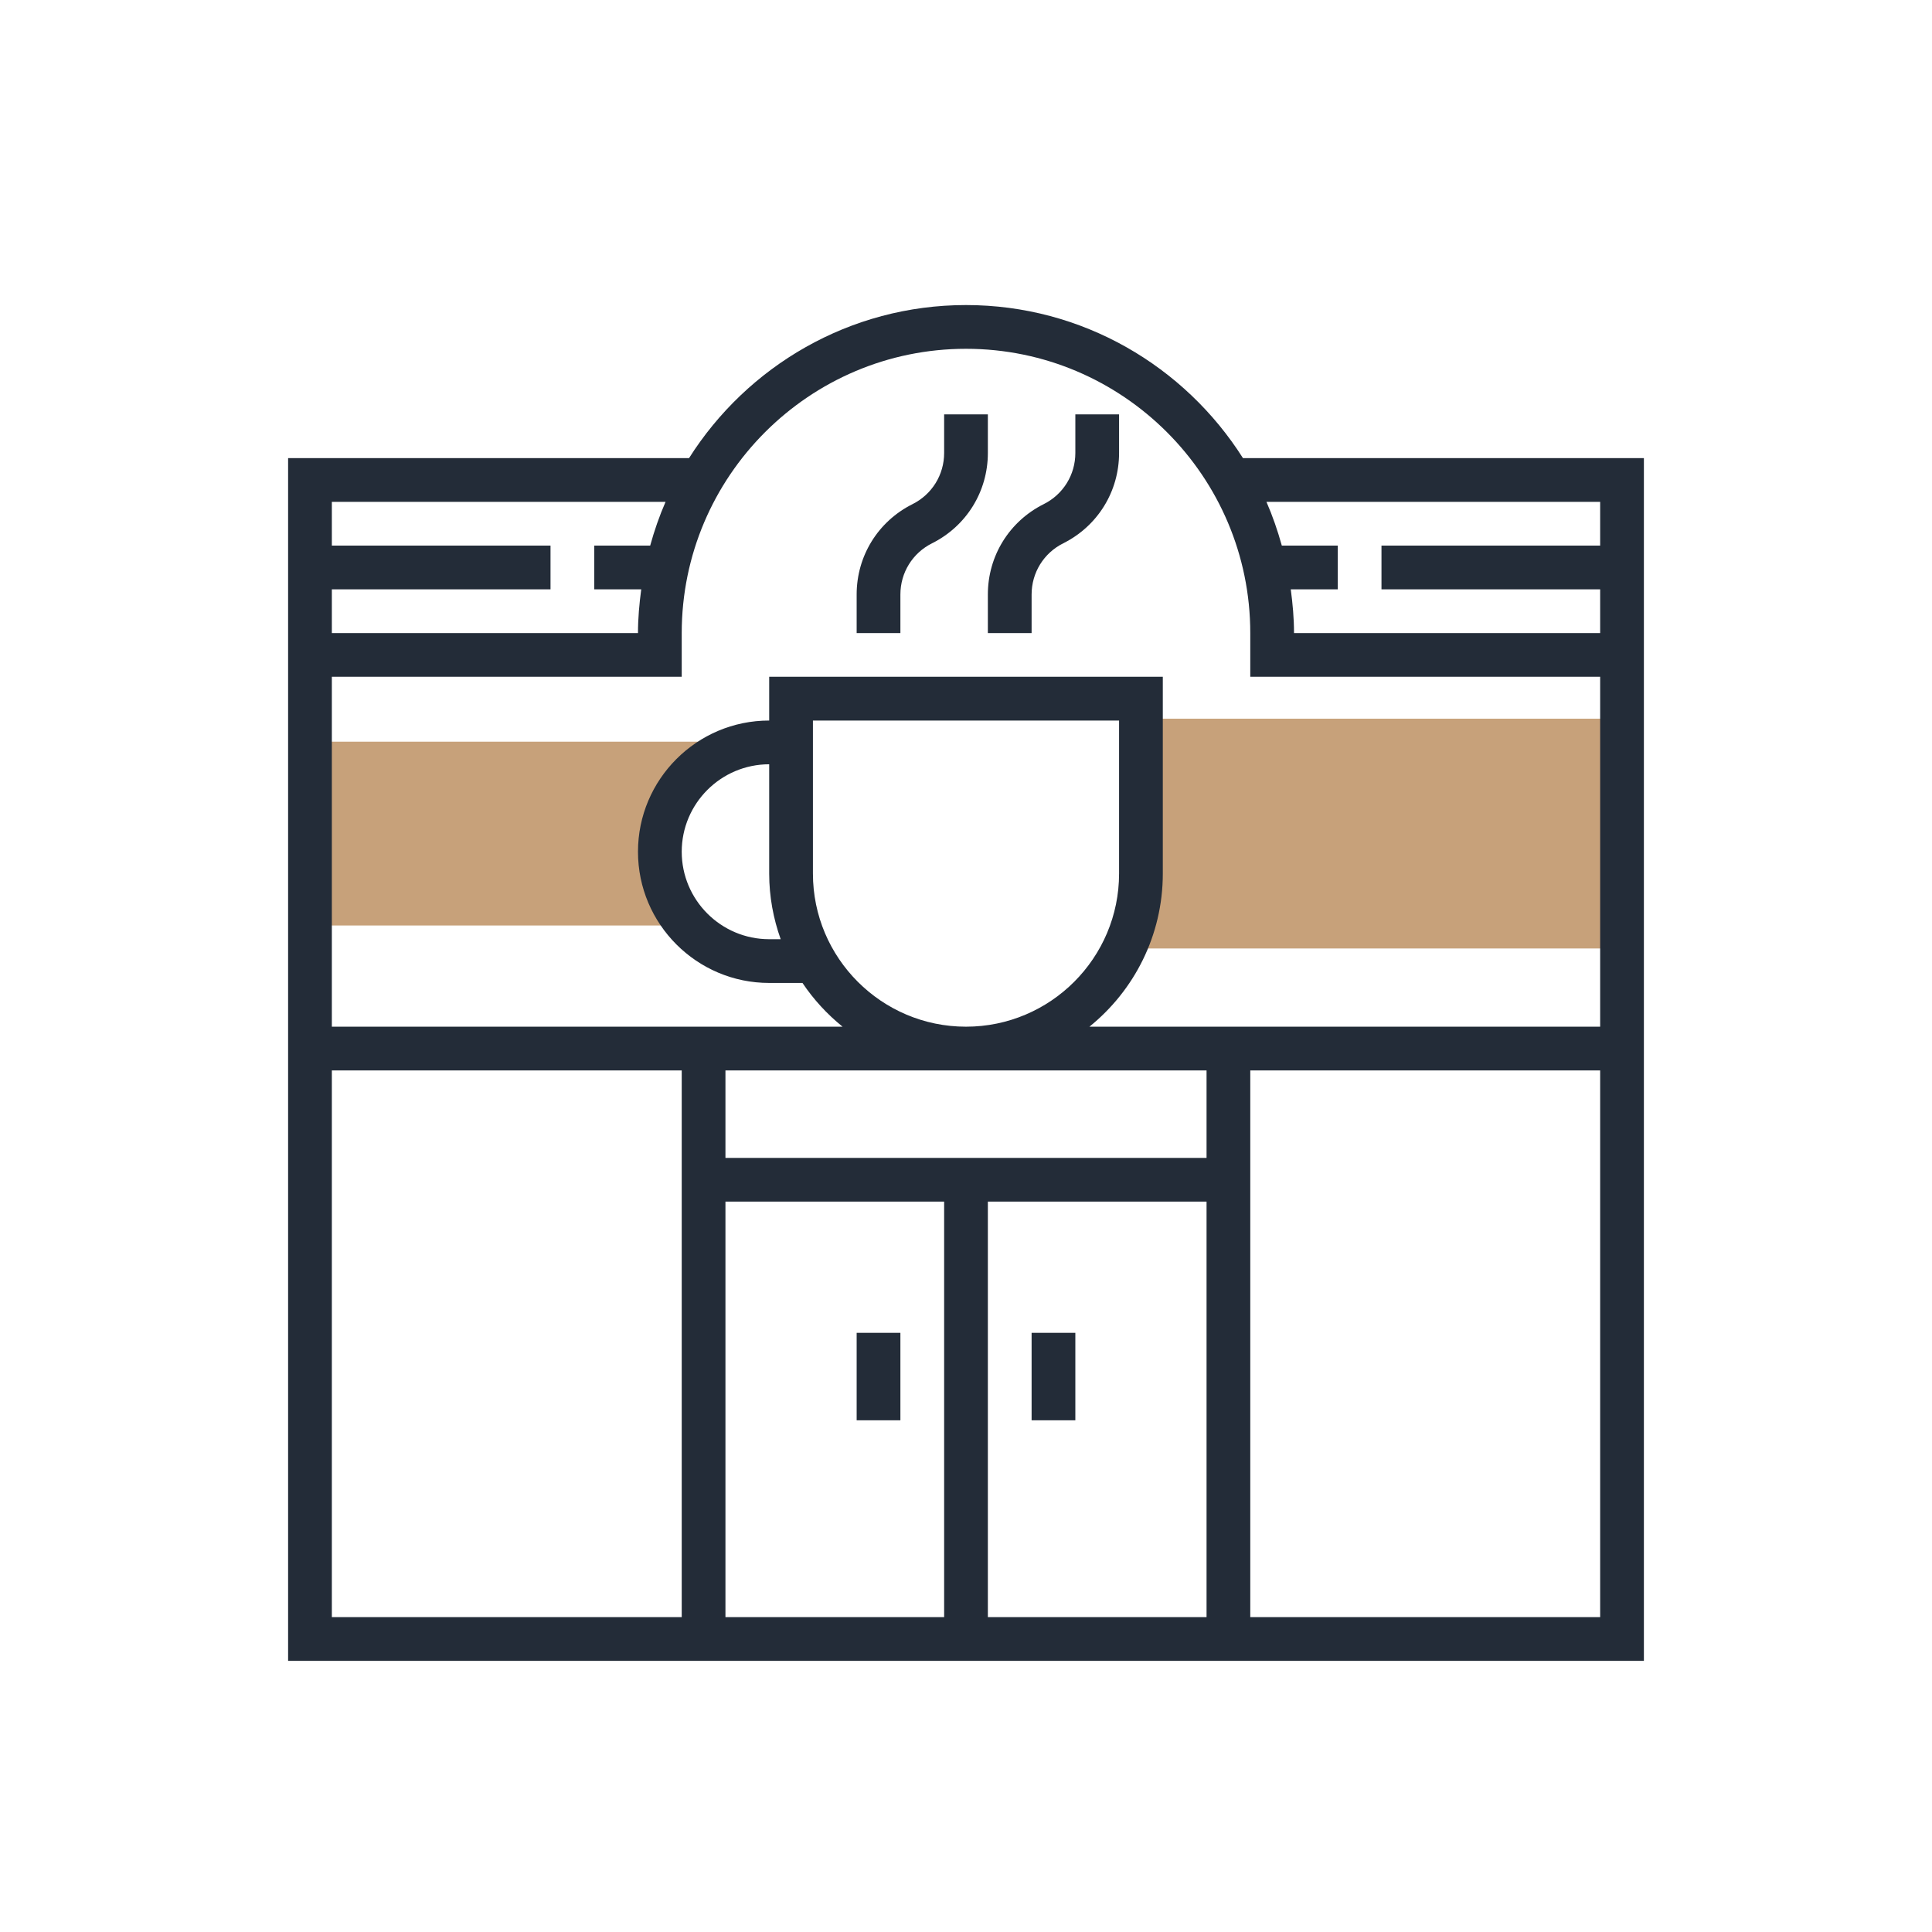 <svg width="114" height="114" viewBox="0 0 114 114" fill="none" xmlns="http://www.w3.org/2000/svg">
<path d="M38.966 50.542C38.966 46.799 41.85 43.763 45.407 43.763H18.356V54.61H40.254L40.267 54.589C39.461 53.456 38.966 52.066 38.966 50.542Z" fill="#C7A17A"/>
<rect x="67.305" y="42.407" width="28.339" height="13.559" fill="#C7A17A"/>
<path fill-rule="evenodd" clip-rule="evenodd" d="M73.343 27.032C69.908 21.614 63.875 18 57 18C50.125 18 44.09 21.614 40.657 27.032H17V37.355V63.161V98H40.226H73.774H97V63.161V37.355V27.032H73.343ZM57 20.581C66.249 20.581 73.774 28.106 73.774 37.355V39.935H94.419V60.581H73.774H64.283C66.92 58.45 68.613 55.195 68.613 51.548V39.935H45.387V42.516C41.117 42.516 37.645 45.988 37.645 50.258C37.645 54.528 41.117 58 45.387 58H47.351C48.005 58.975 48.805 59.844 49.717 60.581H40.226H19.581V39.935H40.226V37.355C40.226 28.106 47.751 20.581 57 20.581ZM42.806 68.323H71.194V63.161H42.806V68.323ZM47.968 51.548V42.516H66.032V51.548C66.032 56.529 61.981 60.581 57 60.581C52.019 60.581 47.968 56.529 47.968 51.548ZM45.387 55.419H46.065C45.633 54.206 45.387 52.907 45.387 51.548V45.097C42.541 45.097 40.226 47.412 40.226 50.258C40.226 53.105 42.541 55.419 45.387 55.419ZM19.581 34.774H32.484V32.194H19.581V29.613H39.272C38.908 30.444 38.61 31.307 38.365 32.194H35.065V34.774H37.837C37.724 35.621 37.645 36.477 37.645 37.355H19.581V34.774ZM19.581 63.161V95.419H40.226V63.161H19.581ZM42.806 70.903H55.71V95.419H42.806V70.903ZM58.29 70.903V95.419H71.194V70.903H58.29ZM94.419 95.419H73.774V63.161H94.419V95.419ZM76.163 34.774C76.276 35.621 76.355 36.477 76.355 37.355H94.419V34.774H81.516V32.194H94.419V29.613H74.728C75.092 30.444 75.388 31.307 75.635 32.194H78.936V34.774H76.163Z" fill="#232C38"/>
<path d="M58.29 37.355H60.871V35.079C60.871 33.791 61.587 32.633 62.738 32.058C64.77 31.041 66.032 29 66.032 26.729V24.452H63.452V26.728C63.452 28.015 62.736 29.173 61.584 29.748C59.552 30.765 58.29 32.806 58.29 35.077V37.355Z" fill="#232C38"/>
<path d="M53.129 35.079C53.129 33.791 53.845 32.633 54.996 32.058C57.028 31.041 58.29 29 58.29 26.729V24.452H55.71V26.728C55.71 28.015 54.994 29.173 53.843 29.748C51.81 30.765 50.548 32.806 50.548 35.077V37.355H53.129V35.079Z" fill="#232C38"/>
<rect x="50.548" y="78.645" width="2.581" height="5.161" fill="#232C38"/>
<rect x="60.871" y="78.645" width="2.581" height="5.161" fill="#232C38"/>
</svg>
